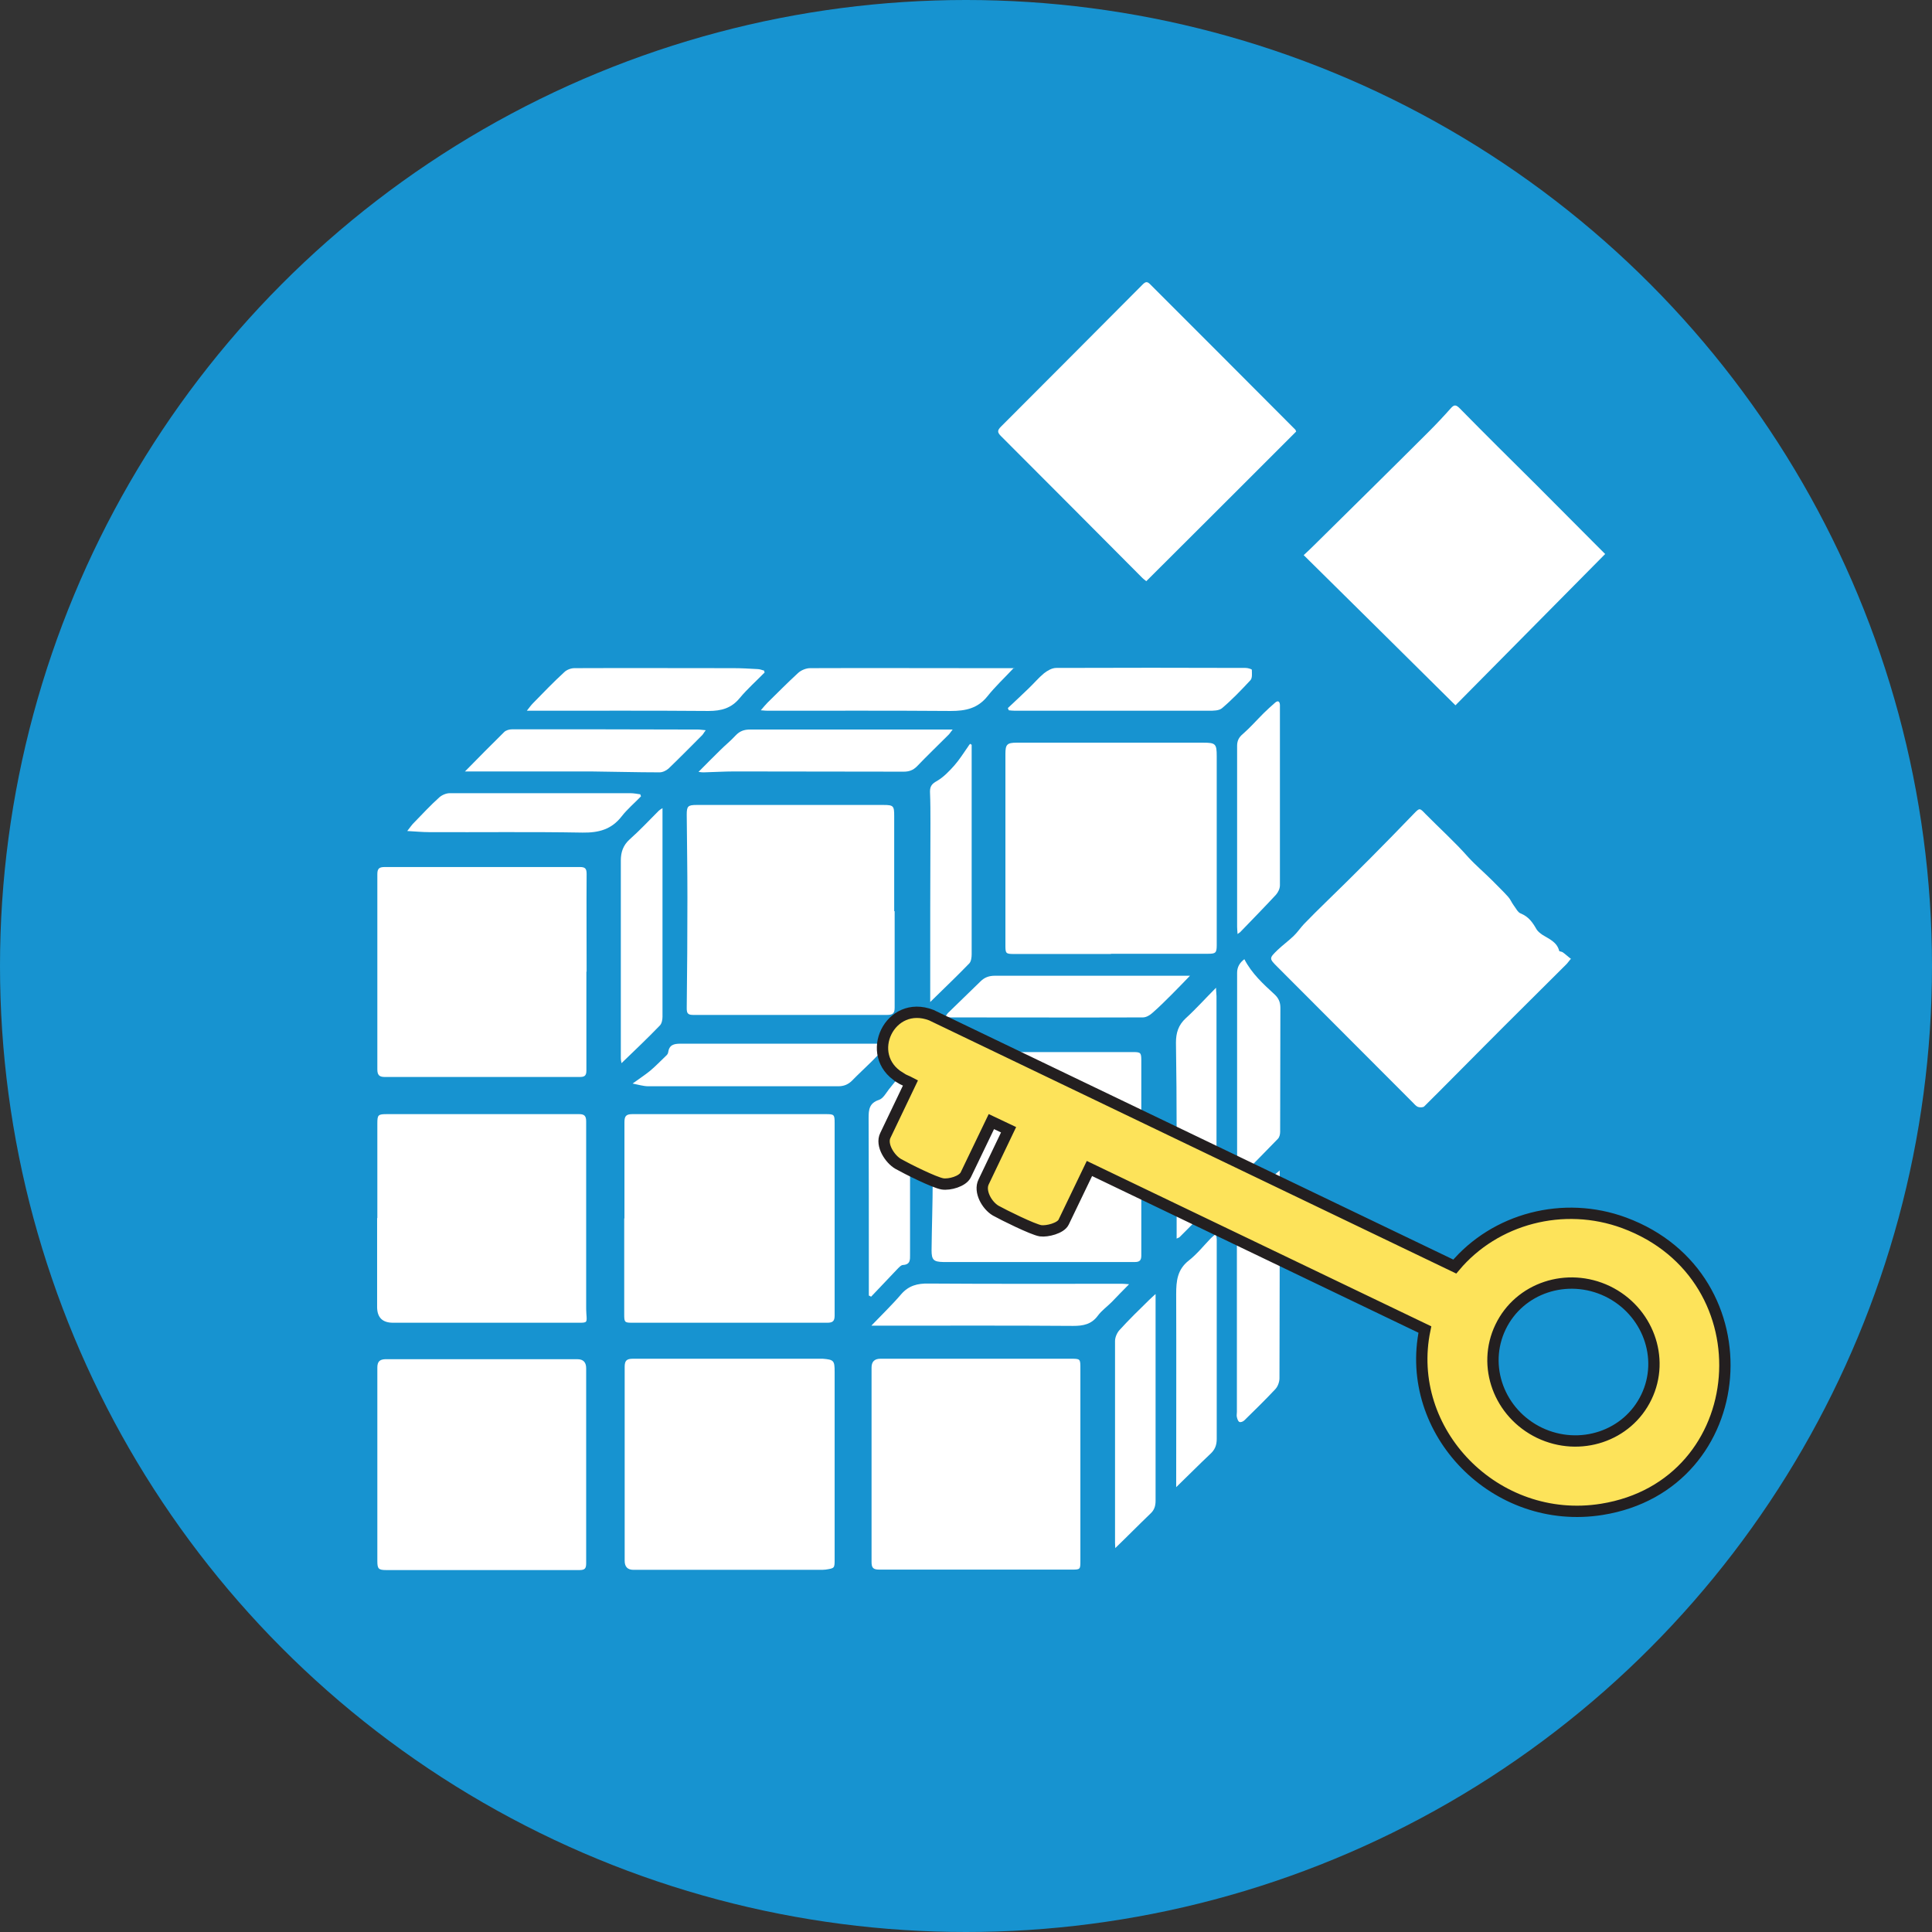 <?xml version="1.0" encoding="UTF-8"?>
<svg id="Layer_2" data-name="Layer 2" xmlns="http://www.w3.org/2000/svg" viewBox="0 0 85.3 85.3">
  <rect x="0" y="0" width="85.3" height="85.3" fill="#333333" stroke="none"/>
  <defs>
    <style>
      .cls-1 {
        fill: #1793d0;
      }

      .cls-2 {
        fill: #fff;
      }

      .cls-3 {
        fill: #fde35a;
        stroke: #231f20;
        stroke-miterlimit: 10;
        stroke-width: .5px;
      }
    </style>
  </defs>
  <g id="Layer_1-2" data-name="Layer 1">
    <g>
      <g>
        <circle class="cls-1" cx="42.65" cy="42.65" r="42.65"/>
        <g>
          <path class="cls-2" d="M69.36,42.33c-.1.11-.16.21-.24.28-1.2,1.2-2.41,2.39-3.6,3.59-.88.88-1.75,1.77-2.64,2.65-.05.05-.2.05-.28.02-.09-.04-.16-.13-.23-.2-1.99-1.99-3.98-3.99-5.97-5.98-.37-.37-.37-.38,0-.74.23-.22.48-.4.71-.62.17-.16.3-.36.46-.53.32-.33.64-.65.97-.97,1.32-1.28,2.61-2.58,3.88-3.9.26-.27.26-.26.51,0,.63.64,1.3,1.24,1.89,1.91.34.37.72.69,1.07,1.04.23.24.48.47.7.72.1.11.15.25.24.37.1.13.18.31.31.36.35.14.53.4.7.7.06.1.17.18.27.25.29.18.63.31.73.7,0,.03.1.03.15.06.13.09.24.2.39.31Z"/>
          <path class="cls-2" d="M57.23,19.05c-2.19,2.19-4.39,4.39-6.62,6.61-.03-.03-.11-.08-.17-.14-2.08-2.09-4.16-4.18-6.25-6.27-.16-.16-.16-.25,0-.41,2.09-2.09,4.17-4.18,6.25-6.27.13-.13.2-.16.34-.02,2.14,2.14,4.28,4.28,6.41,6.42.01.01.02.03.03.07Z"/>
          <path class="cls-2" d="M64.26,31.14c-2.25-2.23-4.46-4.42-6.7-6.63.16-.15.28-.26.4-.38,1.71-1.69,3.43-3.38,5.13-5.08.33-.33.65-.67.96-1.02.15-.17.23-.17.4,0,1.11,1.13,2.24,2.25,3.37,3.37.83.83,1.66,1.67,2.5,2.51.19.19.37.37.55.55-2.21,2.23-4.41,4.46-6.6,6.67Z"/>
          <path class="cls-2" d="M49.04,42.12c-1.43,0-2.86,0-4.28,0-.35,0-.37-.03-.37-.37,0-2.82,0-5.64,0-8.46,0-.42.07-.5.5-.5,2.74,0,5.48,0,8.23,0,.55,0,.6.05.6.6,0,2.71,0,5.43,0,8.14,0,.07,0,.13,0,.2,0,.34-.05.38-.38.38-1.43,0-2.86,0-4.28,0Z"/>
          <path class="cls-2" d="M27.58,64.66c0-1.44,0-2.88,0-4.31,0-.27.08-.36.36-.36,2.75,0,5.5,0,8.25,0,.05,0,.1,0,.14,0,.48.04.52.08.52.57,0,2.76,0,5.52,0,8.28,0,.4,0,.4-.4.46-.08.01-.17.01-.26.01-2.74,0-5.48,0-8.22,0q-.39,0-.39-.4c0-1.42,0-2.84,0-4.26Z"/>
          <path class="cls-2" d="M38.48,64.64c0-1.42,0-2.84,0-4.26q0-.39.39-.39c2.8,0,5.6,0,8.4,0,.43,0,.43,0,.43.43,0,2.83,0,5.66,0,8.48,0,.4,0,.4-.4.4-2.83,0-5.66,0-8.48,0-.27,0-.34-.08-.34-.34,0-1.45,0-2.89,0-4.34h0Z"/>
          <path class="cls-2" d="M25.88,64.68c0,1.45,0,2.89,0,4.34,0,.22-.05.3-.29.3-2.85,0-5.69,0-8.54,0-.34,0-.39-.06-.39-.4,0-2.85,0-5.69,0-8.54,0-.27.11-.36.35-.37.08,0,.15,0,.23,0,2.75,0,5.5,0,8.25,0q.39,0,.39.4c0,1.43,0,2.86,0,4.28h0Z"/>
          <path class="cls-2" d="M25.89,42.9c0,1.46,0,2.91,0,4.37,0,.25-.11.28-.31.28-2.09,0-4.19,0-6.28,0-.77,0-1.54,0-2.31,0-.25,0-.33-.09-.33-.34,0-2.87,0-5.75,0-8.62,0-.26.1-.31.34-.31,2.87,0,5.73,0,8.6,0,.24,0,.3.07.3.31-.01,1.44,0,2.87,0,4.31,0,0,0,0,0,0Z"/>
          <path class="cls-2" d="M45.78,46.45c1.41,0,2.82,0,4.23,0,.35,0,.38.02.38.37,0,2.37,0,4.74,0,7.11,0,.5,0,1.01,0,1.51,0,.22-.09.28-.29.28-.76,0-1.52,0-2.28,0-1.99,0-3.98,0-5.97,0-.07,0-.13,0-.2,0-.43-.01-.52-.09-.52-.52.01-1.04.05-2.07.05-3.11,0-1.76,0-3.52,0-5.28,0-.27.08-.36.35-.36,1.42.01,2.84,0,4.25,0h0Z"/>
          <path class="cls-2" d="M27.57,53.8c0-1.42,0-2.84,0-4.25,0-.27.07-.36.35-.36,2.85,0,5.69,0,8.54,0,.37,0,.39.02.39.39,0,2.84,0,5.67,0,8.51,0,.24-.09.31-.32.31-2.88,0-5.77,0-8.65,0-.31,0-.32-.04-.32-.38,0-1.41,0-2.82,0-4.23,0,0,0,0,0,0Z"/>
          <path class="cls-2" d="M16.66,53.78c0-1.39,0-2.78,0-4.17,0-.39.03-.42.43-.42,2.83,0,5.66,0,8.48,0,.23,0,.31.08.31.32,0,2.71,0,5.43,0,8.14,0,.12,0,.25.01.37.03.38.03.38-.34.38-1.63,0-3.26,0-4.89,0-1.1,0-2.21,0-3.31,0q-.69,0-.7-.68c0-1.31,0-2.63,0-3.94h0Z"/>
          <path class="cls-2" d="M39.5,40.23c0,1.42,0,2.84,0,4.25,0,.24-.06.33-.32.33-2.86,0-5.73,0-8.59,0-.25,0-.27-.11-.27-.31.02-1.63.03-3.25.03-4.88,0-1.22-.02-2.43-.03-3.65,0-.37.05-.43.43-.43,2.75,0,5.5,0,8.25,0,.45,0,.48.04.48.49,0,1.4,0,2.8,0,4.2h.01Z"/>
          <path class="cls-2" d="M56.5,51.66c0,.22,0,.38,0,.54,0,2.88,0,5.77-.01,8.65,0,.16-.07.36-.18.48-.44.47-.9.92-1.37,1.38-.05.05-.16.1-.22.07-.06-.03-.09-.13-.11-.21-.02-.07,0-.15,0-.23,0-2.82,0-5.63,0-8.45,0-.26.07-.47.27-.65.45-.42.88-.87,1.32-1.3.08-.08.18-.16.31-.27Z"/>
          <path class="cls-2" d="M44.77,29.48c-.42.45-.83.83-1.18,1.27-.43.53-.96.64-1.61.64-2.66-.02-5.33-.01-7.99-.01-.11,0-.22,0-.4-.02.13-.15.21-.25.3-.34.45-.44.89-.89,1.35-1.31.13-.12.35-.21.53-.21,2.48-.01,4.97,0,7.45,0,.51,0,1.02,0,1.56,0Z"/>
          <path class="cls-2" d="M39.27,46.07c-.29.29-.54.55-.79.8-.28.28-.58.55-.86.84-.17.17-.36.25-.61.25-2.8,0-5.59,0-8.39,0-.21,0-.43-.07-.69-.12.3-.22.55-.38.77-.56.25-.21.47-.44.7-.66.05-.04.1-.11.1-.16.05-.33.25-.38.55-.38,2.96,0,5.92,0,8.87,0,.09,0,.18,0,.33.02Z"/>
          <path class="cls-2" d="M44.5,31.26c.31-.29.62-.58.92-.87.23-.22.43-.46.67-.66.15-.12.36-.24.54-.24,2.79-.01,5.58-.01,8.37,0,.09,0,.26.05.27.08,0,.15.03.36-.06.46-.4.43-.81.86-1.26,1.24-.13.11-.38.11-.57.11-2.86,0-5.71,0-8.57,0-.09,0-.18-.01-.27-.02-.01-.03-.03-.06-.04-.09Z"/>
          <path class="cls-2" d="M38.48,58.52c.43-.45.89-.89,1.31-1.38.33-.38.72-.48,1.21-.47,2.85.02,5.69.01,8.54.01.08,0,.16.01.31.02-.29.29-.53.54-.77.79-.2.2-.44.37-.61.6-.28.38-.64.45-1.09.45-2.76-.02-5.52-.01-8.28-.01-.22,0-.43,0-.62,0Z"/>
          <path class="cls-2" d="M29.25,35.69c0,.46,0,.88,0,1.29,0,2.64,0,5.27,0,7.91,0,.13-.03.3-.12.39-.54.56-1.11,1.1-1.69,1.66-.01-.07-.03-.14-.03-.21,0-2.91,0-5.83,0-8.74,0-.36.1-.67.39-.93.45-.4.86-.84,1.28-1.26.04-.04.09-.07.17-.12Z"/>
          <path class="cls-2" d="M30.83,34.09c.35-.35.65-.66.97-.97.22-.22.47-.42.68-.65.18-.19.37-.26.63-.26,2.81,0,5.61,0,8.42,0,.16,0,.31,0,.53,0-.09.11-.12.17-.17.22-.47.47-.95.93-1.41,1.41-.17.17-.35.23-.58.23-2.49,0-4.98-.01-7.48-.01-.45,0-.89.03-1.34.04-.06,0-.12,0-.24-.02Z"/>
          <path class="cls-2" d="M42.9,32.88c0,.11,0,.23,0,.34,0,2.97,0,5.94,0,8.91,0,.13-.02.31-.1.4-.55.57-1.13,1.12-1.73,1.71,0-.19,0-.35,0-.51,0-2.46,0-4.92.01-7.38,0-.47,0-.93-.02-1.4,0-.24.09-.35.31-.47.29-.17.54-.43.77-.69.22-.25.4-.54.59-.81.03-.05.06-.09.1-.14.03.02.05.03.08.05Z"/>
          <path class="cls-2" d="M51.02,57.14c0,.5,0,.93,0,1.36,0,2.59,0,5.18,0,7.76,0,.24-.06.42-.24.58-.51.49-1.01,1-1.54,1.51,0-.09-.01-.16-.01-.23,0-2.97,0-5.94,0-8.91,0-.17.09-.37.2-.49.42-.46.86-.89,1.3-1.32.07-.07.15-.14.28-.26Z"/>
          <path class="cls-2" d="M33.77,29.68c-.37.38-.77.73-1.11,1.14-.37.45-.81.57-1.38.57-2.5-.02-5-.01-7.5-.01-.15,0-.3,0-.52,0,.12-.15.19-.25.27-.33.45-.46.9-.93,1.38-1.37.11-.11.3-.18.45-.18,2.34-.01,4.68,0,7.02,0,.35,0,.7.02,1.05.04.11,0,.21.04.31.07,0,.03.01.06.02.09Z"/>
          <path class="cls-2" d="M41.73,44.9c.07-.1.1-.16.15-.2.47-.46.94-.91,1.41-1.37.18-.18.38-.25.64-.25,2.74,0,5.48,0,8.22,0,.11,0,.22,0,.39,0-.3.31-.55.57-.8.82-.28.28-.57.57-.87.83-.11.1-.27.19-.41.19-2.83.01-5.65,0-8.48,0-.06,0-.13-.01-.25-.02Z"/>
          <path class="cls-2" d="M51.93,65.67c0-2.88.01-5.7,0-8.53,0-.59.05-1.09.56-1.49.36-.28.66-.66.98-.99.06-.06.12-.1.22-.19.01.11.03.18.03.24,0,2.94,0,5.88,0,8.82,0,.28-.08.48-.29.67-.49.46-.96.94-1.5,1.46Z"/>
          <path class="cls-2" d="M20.52,34.07c.59-.6,1.17-1.19,1.75-1.76.08-.07.22-.11.34-.11,2.74,0,5.48,0,8.22.01.09,0,.18.02.33.03-.08.1-.11.17-.16.22-.49.49-.98.99-1.48,1.47-.1.09-.26.17-.4.17-1.02,0-2.03-.03-3.05-.04-1.52,0-3.05,0-4.57,0-.32,0-.64,0-.98,0Z"/>
          <path class="cls-2" d="M54.64,41.23c-.01-.13-.02-.22-.02-.31,0-2.66,0-5.33,0-7.99,0-.23.08-.38.26-.53.32-.28.6-.6.91-.91.16-.16.33-.31.5-.46.12-.11.21-.08.22.09,0,.09,0,.19,0,.29,0,2.56,0,5.12,0,7.68,0,.14-.08.31-.18.42-.51.55-1.04,1.09-1.56,1.63-.02.03-.06.04-.13.1Z"/>
          <path class="cls-2" d="M51.95,54.69c0-1.6,0-3.17,0-4.74,0-1.3-.01-2.61-.03-3.91,0-.43.1-.78.44-1.09.45-.41.85-.86,1.33-1.34,0,.17.02.27.02.37,0,2.91,0,5.82,0,8.73,0,.14-.06.31-.15.4-.48.51-.98,1.01-1.48,1.51-.02.02-.06.03-.12.06Z"/>
          <path class="cls-2" d="M28.29,35.17c-.28.29-.6.56-.84.87-.45.58-1.01.73-1.73.72-2.26-.04-4.51-.01-6.77-.02-.3,0-.6-.03-.97-.05.13-.16.21-.29.32-.39.36-.37.71-.75,1.09-1.09.12-.11.31-.19.47-.19,2.66,0,5.31,0,7.97,0,.15,0,.29.03.44.05.01.03.02.06.03.09Z"/>
          <path class="cls-2" d="M54.75,51.87c-.05-.16-.13-.31-.13-.47,0-2.82,0-5.63,0-8.45,0-.26.12-.45.32-.6.33.64.84,1.1,1.34,1.56.17.16.25.34.25.58-.01,1.83,0,3.65-.01,5.48,0,.11-.03.24-.1.31-.5.52-1.01,1.03-1.52,1.55-.02.02-.05.02-.14.05Z"/>
          <path class="cls-2" d="M38.36,57.21c0-.34,0-.68,0-1.02,0-2.28,0-4.55-.01-6.83,0-.37.03-.66.46-.8.18-.06.31-.3.44-.47.29-.36.57-.72.93-1.06,0,.3,0,.6,0,.9,0,2.49,0,4.97,0,7.46,0,.22.02.44-.31.46-.09,0-.19.12-.27.2-.38.4-.76.8-1.14,1.2-.04-.02-.07-.04-.11-.06Z"/>
        </g>
      </g>
      <path class="cls-3" d="M39.73,47.57c-1.62-.98-.44-3.46,1.39-2.75l23.11,11.1c1.78-2.12,4.8-2.92,7.48-1.93,6.43,2.38,5.7,11.58-.99,12.65-4.69.75-8.75-3.43-7.81-7.94l-14.81-7.11-1.14,2.37c-.13.27-.73.42-1.02.38-.35-.06-1.62-.69-1.98-.89-.39-.23-.74-.85-.53-1.27l1.1-2.3-.76-.36-1.13,2.35c-.14.29-.72.45-1.03.4-.36-.06-1.58-.67-1.95-.88s-.78-.84-.57-1.26l1.11-2.32c-.15-.08-.33-.14-.47-.23ZM72.69,61.68c.83-1.72.06-3.81-1.72-4.67-1.78-.85-3.89-.15-4.72,1.58s-.06,3.81,1.72,4.67c1.78.85,3.89.15,4.72-1.58Z"/>
    </g>
  </g>
</svg>